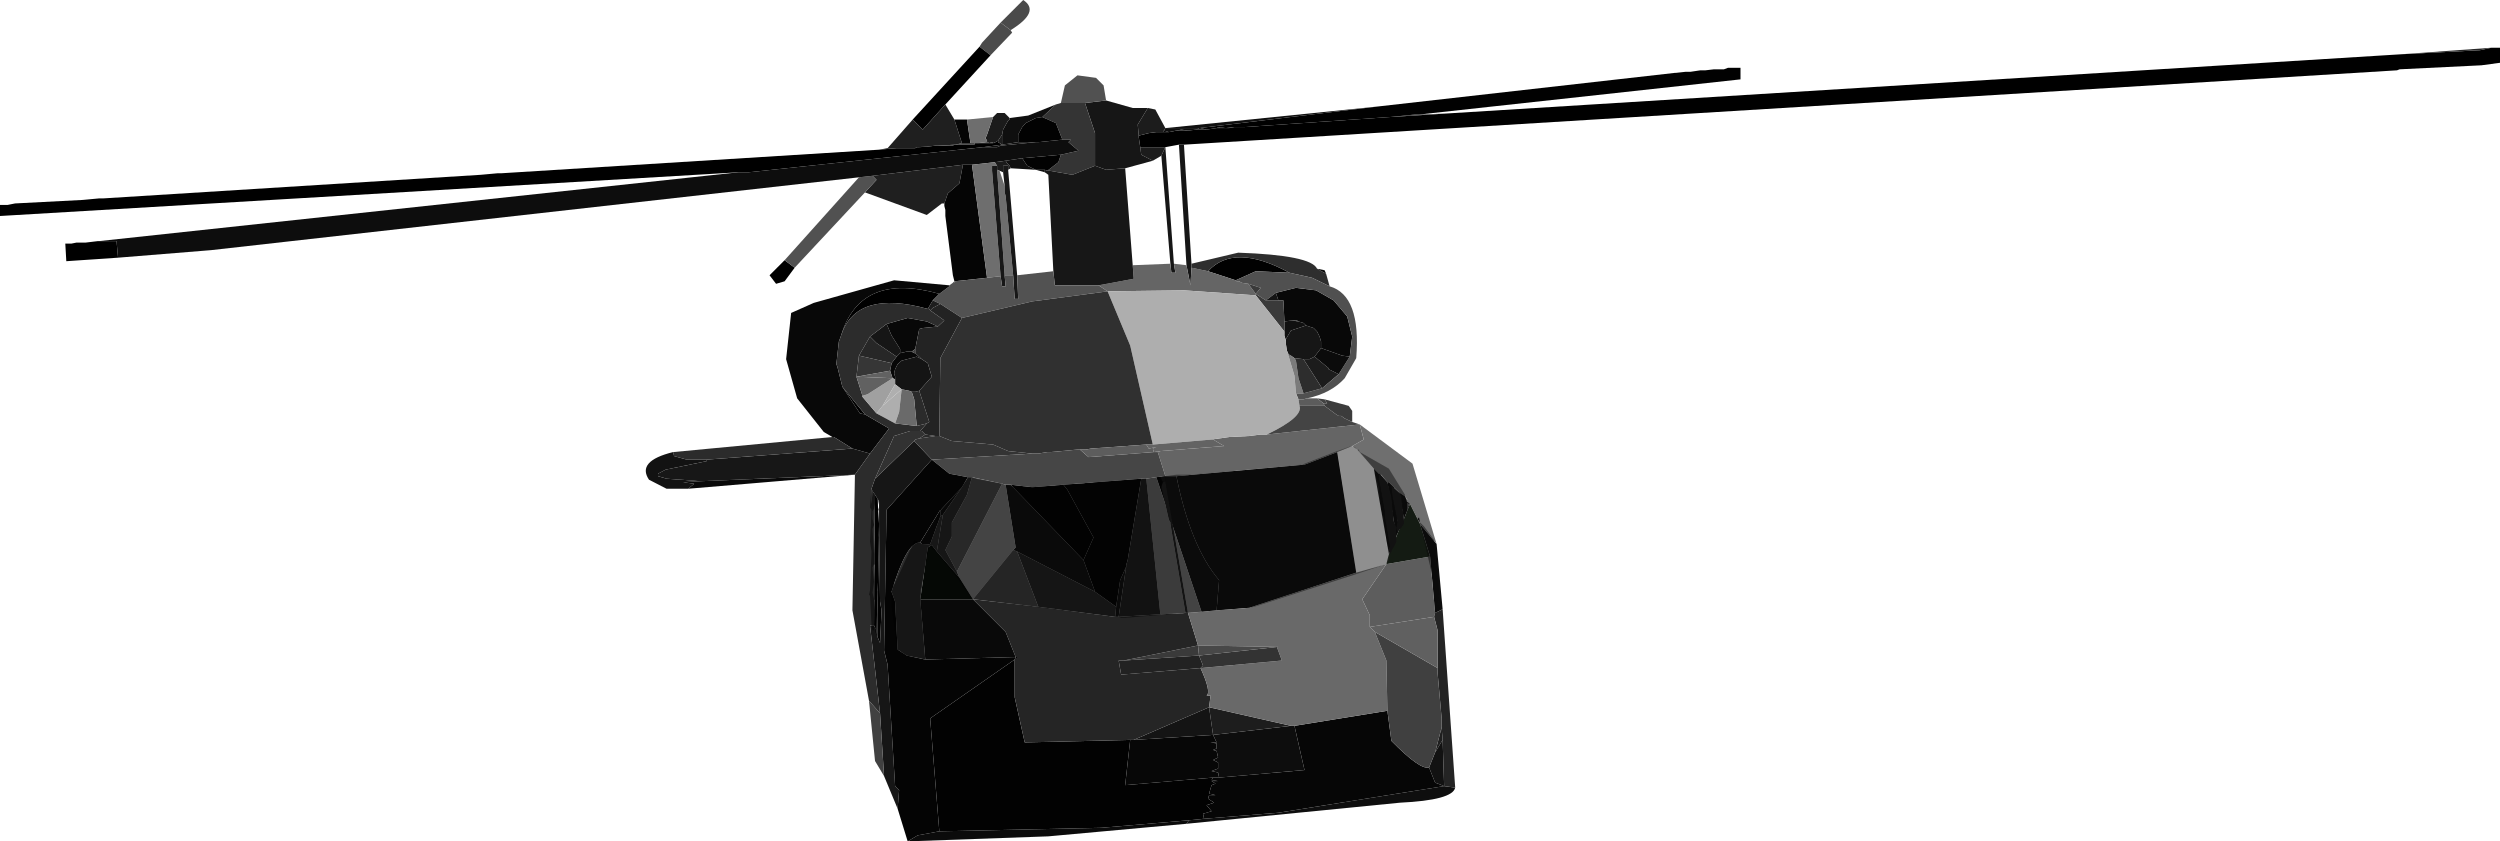 <?xml version="1.0" encoding="UTF-8" standalone="no"?>
<svg xmlns:xlink="http://www.w3.org/1999/xlink" height="83.75px" width="248.85px" xmlns="http://www.w3.org/2000/svg">
  <g transform="matrix(1.0, 0.0, 0.0, 1.0, 118.75, 60.15)">
    <path d="M-21.25 -55.5 L-21.0 -55.9 -19.15 -57.9 -18.15 -57.15 -18.0 -56.9 -20.15 -54.65 -21.25 -55.5" fill="#4b4b4b" fill-rule="evenodd" stroke="none"/>
    <path d="M-19.15 -57.9 L-16.9 -60.15 Q-15.15 -59.0 -18.15 -57.15 L-19.15 -57.9" fill="#4a4a4a" fill-rule="evenodd" stroke="none"/>
    <path d="M129.25 -55.4 L130.1 -55.4 130.1 -53.9 128.25 -53.65 120.1 -53.25 119.85 -53.15 -0.9 -45.75 -1.4 -45.75 -2.75 -45.5 -5.25 -45.5 -5.4 -46.5 -5.4 -46.65 -4.4 -46.9 -3.65 -47.0 -3.0 -47.0 -2.4 -47.0 -1.65 -47.15 -0.5 -47.15 0.35 -47.25 1.35 -47.25 2.35 -47.4 2.75 -47.4 3.25 -47.4 3.6 -47.4 4.1 -47.5 5.1 -47.5 19.6 -48.5 25.2 -48.85 120.3 -54.75 128.1 -55.15 129.25 -55.4 M-39.65 -33.5 L-40.65 -32.15 -41.5 -31.9 -42.15 -32.75 -40.65 -34.25 -39.65 -33.5 M-107.0 -34.5 L-112.15 -34.15 -112.25 -35.9 -111.65 -35.9 -111.15 -36.0 -110.25 -36.0 -109.0 -36.15 -108.9 -36.15 -107.15 -36.15 -107.0 -34.5 M-45.25 -43.0 L-118.75 -38.65 -118.75 -39.75 -118.0 -39.75 -117.25 -39.9 -110.5 -40.25 -108.9 -40.4 -108.5 -40.4 -70.9 -42.75 -69.25 -42.9 -68.9 -42.9 -31.25 -45.25 -29.5 -45.4 -27.65 -45.4 -27.5 -45.5 -27.25 -45.5 -26.45 -45.55 -25.65 -45.65 -25.4 -45.65 -24.0 -45.65 -23.65 -45.75 -21.75 -45.75 -21.75 -45.9 -21.4 -45.9 -20.25 -45.9 -19.9 -45.9 -19.65 -46.0 -19.4 -46.15 -19.4 -46.0 -19.0 -45.75 -20.9 -45.5 -44.25 -43.0 -45.25 -43.0 M-27.9 -48.25 L-21.25 -55.5 -20.15 -54.65 -24.65 -49.75 -26.9 -47.25 -27.9 -48.25 M-35.0 -26.85 Q-33.05 -33.1 -25.25 -30.9 L-25.9 -30.25 -26.4 -29.4 Q-33.45 -31.35 -35.0 -26.85 M-32.65 -18.9 L-33.15 -19.0 -34.9 -21.65 -32.65 -18.9" fill="#000000" fill-rule="evenodd" stroke="none"/>
    <path d="M-24.75 -39.9 L-25.0 -39.9 -26.5 -38.75 -32.65 -41.0 -31.5 -42.25 -31.9 -42.65 -22.9 -43.75 -23.25 -41.9 -24.4 -40.9 -24.75 -39.9 M-30.4 -45.4 L-27.9 -48.25 -26.9 -47.25 -24.65 -49.75 -23.75 -48.25 -23.0 -45.9 -23.65 -45.75 -25.4 -45.65 -25.65 -45.65 -26.45 -45.55 -27.5 -45.5 -27.65 -45.4 -29.5 -45.4 -30.4 -45.4 M24.75 12.25 L24.85 13.5 24.1 14.75 24.75 12.25" fill="#1f1f1f" fill-rule="evenodd" stroke="none"/>
    <path d="M3.25 -47.4 L2.75 -47.4 2.6 -47.5 3.25 -47.4 M1.35 -47.25 L0.35 -47.25 0.6 -47.4 0.75 -47.4 1.35 -47.25 M-0.5 -47.15 L-1.65 -47.15 -1.15 -47.25 -0.5 -47.15 M-2.4 -47.0 L-3.0 -47.0 -2.9 -47.15 -2.4 -47.0 M-31.25 -45.25 L-30.4 -45.4 -29.5 -45.4 -31.25 -45.25 M-19.65 -46.0 L-19.9 -45.9 -20.0 -46.0 -20.25 -45.9 -20.5 -46.0 -20.0 -46.0 -19.65 -46.0 M-27.5 -45.5 L-26.45 -45.55 -27.25 -45.5 -27.5 -45.5 M-29.5 -24.65 L-29.15 -25.0 -28.5 -25.15 -28.0 -25.15 -27.75 -25.0 -27.65 -25.0 -27.0 -24.4 -27.5 -24.65 -29.0 -24.25 -29.4 -23.9 -29.65 -23.4 -29.75 -23.0 -29.65 -22.65 -29.65 -22.4 -29.9 -22.5 -30.15 -23.25 -30.0 -24.0 -29.5 -24.65 M-6.25 13.5 L-5.9 13.5 2.0 13.0 2.35 13.75 1.75 13.75 2.35 13.85 2.35 14.35 2.0 14.5 2.35 14.6 2.5 15.25 2.0 15.5 2.5 15.75 2.5 16.35 1.85 16.6 2.5 16.75 2.6 17.25 2.0 17.25 -6.75 18.0 -6.25 13.5" fill="#070707" fill-rule="evenodd" stroke="none"/>
    <path d="M129.25 -55.4 L128.1 -55.15 120.3 -54.75 129.25 -55.4 M25.2 -48.85 L19.6 -48.5 22.1 -48.75 22.5 -48.75 25.2 -48.85 M4.1 -47.5 L3.6 -47.4 3.25 -47.4 4.1 -47.5 M2.75 -47.4 L2.35 -47.4 2.6 -47.5 2.75 -47.4 M-22.15 -45.9 L-21.75 -45.9 -21.75 -45.75 -23.65 -45.75 -23.0 -45.9 -22.15 -45.9 M-21.4 -45.9 L-20.5 -46.0 -20.25 -45.9 -20.0 -46.0 -19.9 -45.9 -20.25 -45.9 -21.4 -45.9 M-25.4 -45.65 L-23.65 -45.75 -24.0 -45.65 -25.4 -45.65 M-17.5 -5.25 L-9.75 -1.25 -7.65 0.25 -7.75 1.25 -15.4 0.25 -17.5 -5.25" fill="#282828" fill-rule="evenodd" stroke="none"/>
    <path d="M19.6 -48.5 L5.1 -47.5 4.1 -47.5 3.25 -47.4 2.6 -47.5 2.35 -47.4 1.35 -47.25 0.75 -47.4 0.6 -47.4 18.4 -49.55 48.0 -52.9 48.1 -52.9 49.0 -53.0 49.5 -53.0 50.5 -53.15 51.0 -53.15 51.85 -53.25 52.85 -53.25 53.25 -53.4 54.5 -53.4 54.5 -52.25 22.5 -48.75 22.1 -48.75 19.6 -48.5 M9.6 -33.0 L6.25 -33.15 4.25 -32.25 1.5 -33.15 Q4.1 -36.0 9.6 -33.0" fill="#010101" fill-rule="evenodd" stroke="none"/>
    <path d="M-23.9 -32.0 L-23.75 -32.15 -23.75 -32.0 -23.9 -32.0 M-2.75 -47.4 L18.4 -49.55 0.6 -47.4 -2.75 -47.4 M9.1 -27.15 L9.1 -28.15 9.85 -28.25 10.5 -28.15 11.0 -28.0 11.25 -27.75 9.75 -27.25 9.25 -26.4 9.25 -26.25 9.1 -26.75 9.1 -27.15 M9.5 -24.9 L9.75 -24.75 9.5 -24.75 9.5 -24.9 M-15.65 -46.0 L-19.15 -45.65 -19.5 -45.5 -20.9 -45.5 -19.0 -45.75 -17.4 -46.0 -15.65 -46.0" fill="#101010" fill-rule="evenodd" stroke="none"/>
    <path d="M-3.0 -47.0 L-3.65 -47.0 -4.4 -46.9 -5.4 -46.65 -5.5 -47.75 -4.5 -49.4 -3.75 -49.25 -2.75 -47.4 -2.9 -47.15 -3.0 -47.0 M-5.25 -45.5 L-2.75 -45.5 -3.15 -44.65 -4.0 -44.15 -5.15 -44.75 -5.25 -45.5 M14.5 -22.9 L12.85 -21.5 11.0 -24.4 11.6 -24.4 12.1 -24.65 13.5 -23.5 13.5 -23.4 14.5 -22.9" fill="#1c1c1c" fill-rule="evenodd" stroke="none"/>
    <path d="M-5.4 -46.65 L-5.4 -46.5 -5.25 -45.5 -5.15 -44.75 -4.0 -44.15 -6.75 -43.4 -8.65 -43.25 -9.75 -43.65 -9.75 -46.9 -10.75 -49.9 -8.65 -50.15 -6.0 -49.4 -4.5 -49.4 -5.5 -47.75 -5.4 -46.65 M-1.4 -45.75 L-0.9 -45.75 -0.15 -33.9 -0.15 -33.5 -0.25 -31.75 -0.65 -33.75 -1.4 -45.75 M-29.4 20.35 L-30.75 17.1 -31.15 10.85 -32.15 2.1 -31.75 2.1 -31.5 2.6 -31.5 2.75 -31.4 3.25 -31.15 3.85 -31.0 0.6 -31.15 -0.25 -31.25 -8.0 -31.25 -10.25 -31.4 -10.5 -31.65 -10.9 -31.9 -11.25 -32.0 -11.5 -31.65 -12.5 -27.75 -16.25 -26.0 -14.4 -30.5 -9.4 -30.75 4.6 -30.4 6.0 -29.65 18.1 -29.25 18.5 -29.4 20.35 M9.25 -26.25 L9.25 -26.4 9.75 -27.25 11.25 -27.75 12.0 -27.5 12.35 -27.15 12.6 -26.65 12.75 -26.15 12.75 -25.5 12.1 -24.65 11.6 -24.4 11.0 -24.4 10.1 -24.5 9.75 -24.75 9.5 -24.9 9.35 -25.25 9.25 -25.9 9.25 -26.25 M-2.25 -33.9 L-3.15 -44.65 -2.75 -45.5 -1.9 -33.9 -1.75 -33.0 -2.15 -33.0 -2.25 -33.9 M-32.15 -26.65 L-30.5 -27.9 -30.0 -26.75 -29.15 -25.4 -29.15 -25.0 -29.5 -24.65 -31.5 -26.0 -32.15 -26.65" fill="#161616" fill-rule="evenodd" stroke="none"/>
    <path d="M-32.65 -41.0 L-39.65 -33.5 -40.65 -34.25 -33.25 -42.5 -31.9 -42.65 -31.5 -42.25 -32.65 -41.0 M-13.15 -49.9 L-12.75 -51.65 -11.5 -52.65 -9.65 -52.4 -8.9 -51.65 -8.65 -50.15 -10.75 -49.9 -13.15 -49.9" fill="#515151" fill-rule="evenodd" stroke="none"/>
    <path d="M-13.65 -49.75 L-13.15 -49.9 -10.75 -49.9 -9.75 -46.9 -9.75 -43.65 -12.0 -42.75 -14.25 -43.15 -14.5 -43.15 -13.4 -44.0 -13.15 -44.75 -11.4 -45.15 -12.4 -46.0 -12.15 -46.25 -13.0 -46.25 -13.65 -47.9 -15.0 -48.5 -13.65 -49.75 M-25.25 -16.75 L-24.0 -16.25 -19.9 -15.9 -18.4 -15.25 -16.0 -15.0 -26.0 -14.4 -27.75 -16.25 -27.65 -16.4 -27.25 -16.5 -25.65 -16.75 -25.25 -16.75" fill="#343434" fill-rule="evenodd" stroke="none"/>
    <path d="M0.35 -47.25 L-0.5 -47.15 -1.15 -47.25 -1.65 -47.15 -2.4 -47.0 -2.9 -47.15 -2.75 -47.4 0.6 -47.4 0.35 -47.25 M24.25 -6.0 L24.85 0.5 24.1 0.85 23.6 -4.75 22.6 -8.0 24.25 -6.0 M-33.25 -42.5 L-97.75 -35.25 -107.0 -34.5 -107.15 -36.15 -108.9 -36.15 -45.25 -43.0 -44.25 -43.0 -20.9 -45.5 -19.5 -45.5 -19.15 -45.65 -15.65 -46.0 -15.4 -46.0 -13.0 -46.25 -12.15 -46.25 -12.4 -46.0 -11.4 -45.15 -13.15 -44.75 -17.0 -44.4 -18.65 -44.15 -19.75 -44.0 -22.0 -43.75 -22.9 -43.75 -31.9 -42.65 -33.25 -42.5 M2.6 17.25 L2.5 16.75 1.85 16.6 2.5 16.35 2.5 15.75 2.0 15.5 2.5 15.25 2.35 14.6 2.0 14.5 2.35 14.35 2.35 13.85 1.75 13.75 2.35 13.75 2.0 13.0 9.75 12.1 10.1 12.1 11.1 16.5 2.6 17.25" fill="#0d0d0d" fill-rule="evenodd" stroke="none"/>
    <path d="M-18.25 -48.4 L-16.4 -48.65 -13.65 -49.75 -15.0 -48.5 -15.65 -48.4 -16.65 -47.9 -17.0 -47.5 -17.4 -46.75 -17.4 -46.0 -19.0 -45.75 -19.0 -46.75 -18.9 -47.25 -18.4 -48.15 -18.25 -48.25 -18.25 -48.4 M-14.75 -43.0 L-15.65 -43.25 -18.15 -43.4 -18.25 -43.65 -18.5 -43.9 -18.65 -44.15 -17.0 -44.4 -16.5 -43.65 -15.65 -43.25 -14.75 -43.25 -14.75 -43.0" fill="#0f0f0f" fill-rule="evenodd" stroke="none"/>
    <path d="M14.35 -15.15 L16.25 -3.15 5.6 0.35 2.35 0.6 2.6 -2.4 Q-0.25 -5.75 -1.65 -12.75 L11.1 -13.9 14.35 -15.15 M19.35 -12.15 L19.5 -12.15 20.0 -11.65 20.5 -7.4 20.25 -6.75 19.35 -12.15 M-13.15 -44.75 L-13.4 -44.0 -14.5 -43.15 -14.75 -43.25 -15.65 -43.25 -16.5 -43.65 -17.0 -44.4 -13.15 -44.75 M-15.0 -48.5 L-13.65 -47.9 -13.0 -46.25 -15.4 -46.0 -15.65 -46.0 -17.4 -46.0 -17.4 -46.75 -17.0 -47.5 -16.65 -47.9 -15.65 -48.4 -15.0 -48.5 M-32.0 -11.5 L-31.9 -11.25 -32.0 -10.0 -32.0 -11.5 M-31.65 -10.9 L-31.4 -10.5 -31.25 -8.0 -31.35 -2.3 -31.5 2.6 -31.75 2.1 -31.65 -10.9 M-17.75 5.5 L-17.75 9.25 -16.75 13.75 -6.25 13.5 -6.75 18.0 2.0 17.25 1.85 17.5 2.5 17.6 1.85 17.6 2.25 17.85 1.85 18.0 1.6 18.85 2.25 19.0 1.6 19.0 1.5 19.35 2.1 19.75 1.35 20.0 1.85 20.6 1.0 20.85 1.1 21.35 -0.4 21.5 -9.15 22.25 -25.25 22.6 -26.15 11.5 -26.15 11.35 -17.75 5.5" fill="#020202" fill-rule="evenodd" stroke="none"/>
    <path d="M-19.4 -46.15 L-19.0 -46.75 -19.0 -45.75 -19.4 -46.0 -19.4 -46.15 M9.75 12.1 L2.0 13.0 1.6 10.25 9.75 12.1" fill="#1d1d1d" fill-rule="evenodd" stroke="none"/>
    <path d="M-19.9 -48.5 L-19.5 -48.9 -18.75 -48.9 -18.25 -48.4 -18.25 -48.25 -18.4 -48.15 -18.9 -47.25 -19.0 -46.75 -19.4 -46.15 -19.65 -46.0 -20.0 -46.0 -20.5 -46.0 -20.5 -46.15 -20.65 -46.4 -20.5 -46.75 -19.9 -48.5 M-18.15 -43.4 L-18.4 -43.25 -18.4 -43.65 -18.9 -43.65 -18.9 -43.0 -19.25 -43.15 -19.5 -43.25 -19.5 -43.65 -19.75 -44.0 -18.65 -44.15 -18.5 -43.9 -18.25 -43.65 -18.15 -43.4" fill="#1b1b1b" fill-rule="evenodd" stroke="none"/>
    <path d="M-23.75 -32.15 L-23.9 -32.75 -24.65 -38.65 -24.65 -39.25 -24.75 -39.65 -24.75 -39.9 -24.4 -40.9 -23.25 -41.9 -22.9 -43.75 -22.0 -43.75 -20.5 -32.5 -23.75 -32.15 M-23.75 -48.25 L-22.5 -48.25 -22.15 -45.9 -23.0 -45.9 -23.75 -48.25" fill="#050505" fill-rule="evenodd" stroke="none"/>
    <path d="M-22.5 -48.25 L-19.9 -48.5 -20.5 -46.75 -20.65 -46.4 -20.5 -46.15 -20.5 -46.0 -21.4 -45.9 -21.75 -45.9 -22.15 -45.9 -22.5 -48.25 M21.1 -10.75 L21.35 -10.4 21.25 -10.4 21.1 -10.75 M-17.9 -32.75 L-18.75 -32.75 -19.5 -43.25 -19.25 -43.15 -18.75 -41.65 -18.75 -41.0 -18.65 -40.65 -17.9 -32.75 M-19.15 -32.65 L-20.5 -32.5 -22.0 -43.75 -19.75 -44.0 -19.5 -43.65 -20.0 -43.65 -20.0 -43.15 -19.15 -32.65" fill="#6e6e6e" fill-rule="evenodd" stroke="none"/>
    <path d="M4.25 -32.25 L4.35 -32.15 4.6 -32.15 4.85 -32.0 5.5 -31.9 6.25 -30.9 6.25 -30.75 -0.9 -31.25 -8.5 -31.15 -9.4 -31.75 -5.9 -32.4 -6.0 -33.75 -2.25 -33.9 -2.15 -33.0 -1.75 -33.0 -1.9 -33.9 -0.65 -33.75 -0.25 -31.75 -0.15 -33.5 1.5 -33.15 4.25 -32.25 M15.85 -15.75 L14.35 -15.15 11.1 -13.9 -1.65 -12.75 -2.75 -12.75 -3.5 -15.15 -3.25 -15.25 3.1 -15.75 2.0 -16.4 1.85 -16.4 3.6 -16.65 5.6 -16.75 6.75 -16.9 7.35 -16.9 16.6 -17.9 17.0 -16.4 15.85 -15.75" fill="#656565" fill-rule="evenodd" stroke="none"/>
    <path d="M-6.75 -43.4 L-6.0 -33.75 -5.9 -32.4 -9.4 -31.75 -13.75 -31.75 -13.9 -33.15 -14.4 -42.75 -14.75 -43.0 -14.75 -43.25 -14.5 -43.15 -14.25 -43.15 -12.0 -42.75 -9.75 -43.65 -8.65 -43.25 -6.75 -43.4 M-18.4 -43.25 L-17.5 -32.75 -17.4 -30.4 -17.75 -30.4 -17.9 -32.75 -18.65 -40.65 -18.75 -41.0 -18.75 -41.65 -18.9 -43.0 -18.9 -43.65 -18.4 -43.65 -18.4 -43.25 M-18.75 -32.75 L-18.65 -31.65 -19.0 -31.65 -19.15 -32.65 -20.0 -43.15 -20.0 -43.65 -19.5 -43.65 -19.5 -43.25 -18.75 -32.75 M-33.9 -15.5 L-32.15 -15.0 -33.65 -12.9 -49.0 -12.25 -52.4 -12.5 -53.25 -12.75 -53.25 -13.0 -52.5 -13.4 -48.4 -14.25 -48.4 -14.4 -33.9 -15.5" fill="#171717" fill-rule="evenodd" stroke="none"/>
    <path d="M-24.25 -31.75 L-23.9 -32.0 -23.75 -32.0 -23.75 -32.15 -20.5 -32.5 -19.15 -32.65 -19.0 -31.65 -18.65 -31.65 -18.75 -32.75 -17.9 -32.75 -17.75 -30.4 -17.4 -30.4 -17.5 -32.75 -13.9 -33.15 -13.75 -31.75 -9.4 -31.75 -8.5 -31.15 -16.0 -30.15 -23.0 -28.5 -25.15 -29.9 -25.9 -30.25 -25.25 -30.9 -24.25 -31.65 -24.25 -31.75" fill="#525252" fill-rule="evenodd" stroke="none"/>
    <path d="M-0.15 -33.9 L4.5 -35.0 Q11.75 -34.75 12.35 -33.4 L13.25 -32.9 13.6 -31.65 11.85 -32.5 9.6 -33.0 Q4.1 -36.0 1.5 -33.15 L-0.15 -33.5 -0.15 -33.9" fill="#2e2e2e" fill-rule="evenodd" stroke="none"/>
    <path d="M12.35 -33.4 L13.1 -33.25 13.25 -32.9 12.35 -33.4 M-35.9 -16.65 L-36.75 -17.15 -39.4 -20.5 -40.5 -24.4 -40.0 -29.0 -37.75 -30.0 -29.75 -32.25 -24.25 -31.75 -24.25 -31.65 -25.25 -30.9 Q-33.05 -33.1 -35.0 -26.85 L-35.1 -26.55 -35.25 -26.15 -35.5 -23.9 -35.4 -23.65 -34.9 -21.65 -33.15 -19.0 -32.65 -18.9 -30.25 -17.5 -32.15 -15.0 -33.9 -15.5 -35.75 -16.65 -35.9 -16.65 M8.25 -31.0 L10.25 -31.5 12.25 -31.25 14.0 -30.25 15.35 -28.65 15.85 -26.65 15.6 -24.65 14.85 -24.75 12.75 -25.5 12.75 -26.15 12.6 -26.65 12.35 -27.15 12.0 -27.5 11.25 -27.75 11.0 -28.0 10.5 -28.15 10.35 -28.25 9.85 -28.25 9.1 -28.15 9.0 -30.25 8.5 -30.25 8.25 -31.0 M-29.15 -25.0 L-29.15 -25.4 -30.0 -26.75 -30.5 -27.9 -28.4 -28.5 -26.5 -28.15 -25.4 -27.65 -26.9 -27.5 -27.25 -27.4 -27.65 -25.4 -28.0 -25.15 -28.5 -25.15 -29.15 -25.0" fill="#080808" fill-rule="evenodd" stroke="none"/>
    <path d="M13.6 -31.65 Q16.75 -30.75 16.25 -24.5 L15.1 -22.5 Q13.75 -21.0 11.35 -20.5 L11.0 -20.4 10.5 -20.4 10.25 -21.0 11.0 -21.0 12.85 -21.5 14.5 -22.9 15.6 -24.65 15.85 -26.65 15.35 -28.65 14.0 -30.25 12.25 -31.25 10.25 -31.5 8.25 -31.0 7.25 -30.25 6.25 -30.9 6.75 -31.5 5.5 -31.9 4.85 -32.0 4.6 -32.15 4.35 -32.15 4.25 -32.25 6.25 -33.15 9.6 -33.0 11.85 -32.5 13.6 -31.65 M-19.0 -12.0 L-23.5 -3.25 -24.65 -5.4 -24.0 -6.75 -24.0 -8.15 -22.5 -10.9 -22.0 -12.65 -19.0 -12.0" fill="#505050" fill-rule="evenodd" stroke="none"/>
    <path d="M5.5 -31.9 L6.75 -31.5 6.25 -30.9 7.25 -30.25 8.5 -30.25 9.0 -30.25 9.1 -28.15 9.1 -27.15 6.25 -30.75 6.25 -30.9 5.5 -31.9 M-6.9 5.6 L0.5 4.1 0.6 5.1 -6.9 5.6" fill="#3a3a3a" fill-rule="evenodd" stroke="none"/>
    <path d="M10.25 -21.0 L10.5 -20.4 10.6 -19.75 Q11.0 -18.65 7.35 -16.9 L6.75 -16.9 5.6 -16.75 3.6 -16.65 1.85 -16.4 -4.0 -15.9 -6.25 -25.75 -8.5 -31.15 -0.9 -31.25 6.25 -30.75 9.1 -27.15 9.1 -26.75 9.25 -26.25 9.25 -25.9 9.35 -25.25 9.5 -24.9 9.5 -24.75 10.1 -22.75 10.25 -21.0 M-29.65 -18.0 L-31.5 -19.0 -30.9 -19.75 -29.0 -21.4 -29.25 -19.15 -29.65 -18.0" fill="#aeaeae" fill-rule="evenodd" stroke="none"/>
    <path d="M-51.75 -15.15 L-35.9 -16.65 -35.75 -16.65 -33.9 -15.5 -48.4 -14.4 -50.4 -14.4 -51.65 -14.75 -51.75 -15.15 M-28.0 -21.15 L-27.65 -21.15 -27.25 -21.25 -26.25 -18.15 -26.5 -18.0 -27.5 -17.75 -27.75 -20.4 -28.0 -21.15" fill="#2b2b2b" fill-rule="evenodd" stroke="none"/>
    <path d="M-50.25 -11.5 L-52.4 -11.5 -54.15 -12.4 Q-55.4 -14.25 -51.75 -15.15 L-51.65 -14.75 -50.4 -14.4 -48.4 -14.4 -48.4 -14.25 -52.5 -13.4 -53.25 -13.0 -53.25 -12.75 -52.4 -12.5 -49.0 -12.25 -50.75 -12.15 -49.65 -12.0 -50.25 -11.5 M-17.9 -5.4 L-17.65 -5.65 -18.65 -11.9 -18.15 -11.9 -10.9 -4.4 -9.75 -1.25 -17.5 -5.25 -17.9 -5.4 M-7.65 0.25 L-7.25 -2.4 -6.65 -3.75 -7.4 1.25 -7.75 1.25 -7.65 0.25 M25.0 18.1 L24.1 17.75 23.5 16.25 24.1 14.75 24.85 13.5 25.0 18.1" fill="#121212" fill-rule="evenodd" stroke="none"/>
    <path d="M-32.25 9.6 L-33.9 0.6 -33.65 -12.9 -32.15 -15.0 -30.25 -17.5 -32.65 -18.9 -34.9 -21.65 -35.4 -23.65 -35.5 -23.9 -35.25 -26.15 -35.1 -26.55 -35.0 -26.85 Q-33.45 -31.35 -26.4 -29.4 L-26.25 -29.4 -26.15 -29.25 -24.75 -28.25 -25.4 -27.65 -26.5 -28.15 -28.4 -28.5 -30.5 -27.9 -32.15 -26.65 -33.25 -24.75 -33.5 -22.65 -32.9 -20.75 -32.9 -20.65 -31.5 -19.0 -29.65 -18.0 -27.5 -17.75 -26.5 -18.0 -27.15 -17.25 -28.15 -17.25 -29.75 -16.75 -31.65 -12.5 -32.0 -11.5 -32.0 -10.0 -31.9 -11.25 -31.65 -10.9 -31.75 2.1 -32.15 2.1 -31.15 10.85 -32.25 9.6 M-31.4 3.25 L-31.5 2.75 -31.5 2.6 -31.35 -2.3 -31.4 3.25 M-27.15 -6.15 L-27.0 -6.0 -26.15 -6.0 -25.15 -8.75 -24.9 -8.9 -25.5 -5.25 -26.0 -5.9 -26.4 -5.65 -27.15 -0.5 -26.65 5.5 -28.5 5.1 -29.4 4.5 -29.65 -0.25 -30.0 -1.25 Q-28.5 -6.25 -27.15 -6.15" fill="#2c2c2c" fill-rule="evenodd" stroke="none"/>
    <path d="M-26.15 -29.25 L-26.25 -29.4 -26.4 -29.4 -25.9 -30.25 -25.15 -29.9 -25.9 -29.5 -26.15 -29.25" fill="#1e1e1e" fill-rule="evenodd" stroke="none"/>
    <path d="M-0.65 21.85 L-14.4 23.1 -28.4 23.6 -27.4 23.0 -25.25 22.6 -9.15 22.25 -0.4 21.5 -0.65 21.85 M15.6 -24.65 L14.5 -22.9 13.5 -23.4 13.5 -23.5 12.1 -24.65 12.75 -25.5 14.85 -24.75 15.6 -24.65" fill="#0b0b0b" fill-rule="evenodd" stroke="none"/>
    <path d="M10.5 -28.15 L9.85 -28.25 10.35 -28.25 10.5 -28.15 M-32.15 -26.65 L-31.5 -26.0 -29.5 -24.65 -30.0 -24.0 -33.25 -24.75 -32.15 -26.65" fill="#272727" fill-rule="evenodd" stroke="none"/>
    <path d="M7.25 -30.25 L8.25 -31.0 8.5 -30.25 7.25 -30.25 M-29.65 -22.4 L-29.65 -22.65 -29.75 -23.0 -29.65 -23.4 -29.4 -23.9 -29.0 -24.25 -27.5 -24.65 -27.0 -24.4 -26.4 -24.0 -26.0 -22.65 -27.25 -21.25 -27.65 -21.15 -28.0 -21.15 -28.25 -21.25 -29.0 -21.4 -29.65 -21.9 -29.65 -22.4 M-5.9 13.5 L1.6 10.25 2.0 13.0 -5.9 13.5" fill="#141414" fill-rule="evenodd" stroke="none"/>
    <path d="M-25.4 -27.65 L-24.75 -28.25 -26.15 -29.25 -25.9 -29.5 -25.15 -29.9 -23.0 -28.5 -25.15 -24.5 -25.25 -16.75 -25.65 -16.75 -26.65 -16.9 -27.0 -17.25 -27.15 -17.25 -26.5 -18.0 -26.25 -18.15 -27.25 -21.25 -26.0 -22.65 -26.4 -24.0 -27.0 -24.4 -27.65 -25.0 -27.65 -25.4 -27.25 -27.4 -26.9 -27.5 -25.4 -27.65" fill="#232323" fill-rule="evenodd" stroke="none"/>
    <path d="M-23.0 -28.5 L-16.0 -30.15 -8.5 -31.15 -6.25 -25.75 -4.0 -15.9 -4.65 -15.9 -10.15 -15.5 -10.65 -15.4 -11.25 -15.4 -11.5 -15.4 -14.15 -15.15 -14.5 -15.15 -15.4 -15.0 -16.0 -15.0 -18.4 -15.25 -19.9 -15.9 -24.0 -16.25 -25.25 -16.75 -25.15 -24.5 -23.0 -28.5" fill="#303030" fill-rule="evenodd" stroke="none"/>
    <path d="M1.85 -16.4 L2.0 -16.4 3.1 -15.75 -3.25 -15.25 -3.9 -15.15 -4.0 -15.5 -3.65 -15.65 -4.4 -15.5 -4.65 -15.9 -4.0 -15.9 1.85 -16.4" fill="#636363" fill-rule="evenodd" stroke="none"/>
    <path d="M15.85 -18.15 L16.6 -17.9 7.35 -16.9 Q11.0 -18.65 10.6 -19.75 L13.1 -19.75 14.25 -18.9 14.5 -18.75 14.75 -18.75 15.1 -18.5 15.85 -18.15" fill="#444444" fill-rule="evenodd" stroke="none"/>
    <path d="M13.1 -20.4 L15.5 -19.75 15.85 -19.25 15.85 -18.15 15.1 -18.5 14.75 -18.75 14.5 -18.75 14.25 -18.9 13.1 -19.75 13.0 -20.0 13.35 -20.0 13.1 -20.4" fill="#3c3c3c" fill-rule="evenodd" stroke="none"/>
    <path d="M12.35 -20.5 L13.1 -20.4 13.35 -20.0 13.0 -20.0 12.35 -20.5" fill="#434343" fill-rule="evenodd" stroke="none"/>
    <path d="M11.35 -20.5 L12.35 -20.5 13.0 -20.0 13.1 -19.75 10.6 -19.75 10.5 -20.4 11.0 -20.4 11.35 -20.5" fill="#5c5c5c" fill-rule="evenodd" stroke="none"/>
    <path d="M-33.5 -22.65 L-33.25 -24.75 -30.0 -24.0 -30.15 -23.25 -33.5 -22.65" fill="#363636" fill-rule="evenodd" stroke="none"/>
    <path d="M-29.9 -22.5 L-33.5 -22.65 -30.15 -23.25 -29.9 -22.5" fill="#626262" fill-rule="evenodd" stroke="none"/>
    <path d="M-27.65 -25.0 L-27.75 -25.0 -28.0 -25.15 -27.65 -25.4 -27.65 -25.0" fill="#424242" fill-rule="evenodd" stroke="none"/>
    <path d="M11.0 -21.0 L10.25 -21.0 10.1 -22.75 9.5 -24.75 9.75 -24.75 10.1 -24.5 10.25 -24.25 10.5 -22.5 11.0 -21.0" fill="#7b7b7b" fill-rule="evenodd" stroke="none"/>
    <path d="M12.85 -21.5 L11.0 -21.0 10.5 -22.5 10.25 -24.25 10.1 -24.5 11.0 -24.4 12.85 -21.5" fill="#2d2d2d" fill-rule="evenodd" stroke="none"/>
    <path d="M-29.65 -22.4 L-29.65 -21.9 -30.9 -19.75 -31.5 -19.0 -32.9 -20.65 -32.9 -20.75 -32.4 -20.9 -29.9 -22.5 -29.65 -22.4" fill="#a0a0a0" fill-rule="evenodd" stroke="none"/>
    <path d="M-32.9 -20.75 L-33.5 -22.65 -29.9 -22.5 -32.4 -20.9 -32.9 -20.75" fill="#616161" fill-rule="evenodd" stroke="none"/>
    <path d="M-29.65 -21.9 L-29.0 -21.4 -30.9 -19.75 -29.65 -21.9" fill="#afafaf" fill-rule="evenodd" stroke="none"/>
    <path d="M-29.0 -21.4 L-28.25 -21.25 -28.0 -21.15 -27.75 -20.4 -27.5 -17.75 -29.65 -18.0 -29.25 -19.15 -29.0 -21.4" fill="#6a6a6a" fill-rule="evenodd" stroke="none"/>
    <path d="M-27.15 -17.25 L-27.0 -17.25 -26.65 -16.9 -27.25 -16.5 -27.65 -16.4 -27.75 -16.25 -31.65 -12.5 -29.75 -16.75 -28.15 -17.25 -27.15 -17.25" fill="#323232" fill-rule="evenodd" stroke="none"/>
    <path d="M-26.65 -16.9 L-25.65 -16.75 -27.25 -16.5 -26.65 -16.9 M-23.5 -3.25 L-23.25 -2.65 -25.5 -5.25 -24.9 -8.9 -23.0 -11.65 -22.4 -12.65 -22.0 -12.65 -22.5 -10.9 -24.0 -8.15 -24.0 -6.75 -24.65 -5.4 -23.5 -3.25" fill="#2a2a2a" fill-rule="evenodd" stroke="none"/>
    <path d="M-3.5 -15.15 L-2.75 -12.75 -3.65 -12.65 -4.65 -12.5 -5.15 -12.5 -12.9 -11.9 -16.0 -11.65 -18.15 -11.9 -18.65 -11.9 -19.0 -12.0 -22.0 -12.65 -22.4 -12.65 -24.25 -13.0 -26.0 -14.4 -16.0 -15.0 -15.4 -15.0 -14.5 -15.15 -14.15 -15.15 -11.5 -15.4 -11.25 -15.4 -10.4 -14.65 -3.9 -15.15 -3.5 -15.15" fill="#464646" fill-rule="evenodd" stroke="none"/>
    <path d="M-3.25 -15.25 L-3.5 -15.15 -3.9 -15.15 -10.4 -14.65 -11.25 -15.4 -10.65 -15.4 -10.15 -15.5 -4.65 -15.9 -4.4 -15.5 -3.65 -15.65 -4.0 -15.5 -3.9 -15.15 -3.25 -15.25 M19.25 -4.0 L23.6 -4.75 24.1 0.85 24.0 1.25 17.6 2.25 17.6 1.1 16.85 -0.5 19.25 -4.0" fill="#5d5d5d" fill-rule="evenodd" stroke="none"/>
    <path d="M16.6 -17.9 L21.85 -14.0 24.25 -6.0 22.6 -8.0 21.6 -10.0 21.5 -9.75 21.35 -10.0 21.25 -10.4 21.35 -10.4 21.1 -10.75 20.5 -11.15 20.0 -11.65 19.5 -12.15 19.35 -12.15 18.75 -12.9 18.6 -12.9 18.0 -13.5 16.35 -15.4 15.85 -15.75 17.0 -16.4 16.6 -17.9" fill="#6f6f6f" fill-rule="evenodd" stroke="none"/>
    <path d="M19.25 -4.0 L19.5 -5.0 19.75 -5.5 20.25 -6.75 20.5 -7.4 21.0 -8.5 21.35 -9.4 21.5 -9.75 21.6 -10.0 22.6 -8.0 23.6 -4.75 19.25 -4.0" fill="#141b13" fill-rule="evenodd" stroke="none"/>
    <path d="M21.35 -10.0 L21.5 -9.75 21.35 -9.4 21.35 -10.0 M-0.5 0.85 L0.5 4.1 -6.9 5.6 -7.4 5.6 -7.15 7.0 0.75 6.35 Q1.85 8.75 1.35 9.1 L1.75 9.1 1.6 10.25 -5.9 13.5 -6.25 13.5 -16.75 13.75 -17.75 9.25 -17.75 5.5 -17.65 5.25 -18.65 2.75 -21.9 -0.5 -15.4 0.25 -7.75 1.25 -7.4 1.25 -3.25 1.0 -0.5 0.85" fill="#252525" fill-rule="evenodd" stroke="none"/>
    <path d="M20.5 -11.15 L21.1 -10.75 21.25 -10.4 21.35 -10.0 21.35 -9.4 21.0 -8.5 20.5 -11.15 M-31.25 -8.0 L-31.15 -0.25 -31.0 0.6 -31.15 3.85 -31.4 3.25 -31.35 -2.3 -31.25 -8.0 M-18.15 -11.9 L-16.0 -11.65 -12.9 -11.9 -12.5 -11.4 -9.9 -6.65 -10.9 -4.4 -18.15 -11.9" fill="#030303" fill-rule="evenodd" stroke="none"/>
    <path d="M-28.4 23.6 L-29.4 20.35 -29.25 18.5 -29.65 18.1 -30.4 6.0 -30.75 4.6 -30.5 -9.4 -26.0 -14.4 -24.25 -13.0 -22.4 -12.65 -23.0 -11.65 -25.0 -9.5 -25.15 -9.3 -25.15 -9.4 -27.15 -6.15 Q-28.5 -6.25 -30.0 -1.25 L-29.65 -0.25 -29.4 4.5 -28.5 5.1 -26.65 5.5 -17.65 5.25 -17.75 5.5 -26.15 11.35 -26.15 11.5 -25.25 22.6 -27.4 23.0 -28.4 23.6 M19.5 -5.0 L18.0 -13.5 18.6 -12.9 19.75 -5.5 19.5 -5.0 M-2.75 -12.75 L-1.65 -12.75 Q-0.25 -5.75 2.6 -2.4 L2.35 0.6 0.85 0.75 -3.65 -12.65 -2.75 -12.75 M-12.9 -11.9 L-5.15 -12.5 -6.5 -4.4 -6.65 -3.9 -6.65 -3.75 -7.25 -2.4 -7.65 0.25 -9.75 -1.25 -10.9 -4.4 -9.9 -6.65 -12.5 -11.4 -12.9 -11.9" fill="#040404" fill-rule="evenodd" stroke="none"/>
    <path d="M-33.65 -12.9 L-50.25 -11.5 -49.65 -12.0 -50.75 -12.15 -49.0 -12.25 -33.65 -12.9 M-21.9 -0.5 L-18.65 2.75 -17.65 5.25 -26.65 5.5 -27.15 -0.5 -21.9 -0.5" fill="#090909" fill-rule="evenodd" stroke="none"/>
    <path d="M-30.75 17.1 L-31.65 15.6 -32.25 9.6 -31.15 10.85 -30.75 17.1" fill="#414141" fill-rule="evenodd" stroke="none"/>
    <path d="M-19.0 -12.0 L-18.65 -11.9 -17.65 -5.65 -17.9 -5.4 -21.9 -0.5 -23.25 -2.65 -23.5 -3.25 -19.0 -12.0" fill="#888888" fill-rule="evenodd" stroke="none"/>
    <path d="M-4.65 -12.5 L-3.65 -12.65 0.85 0.75 -0.5 0.85 -3.25 1.0 -4.65 -12.5" fill="#767676" fill-rule="evenodd" stroke="none"/>
    <path d="M-5.15 -12.5 L-4.65 -12.5 -3.25 1.0 -7.4 1.25 -6.65 -3.75 -6.65 -3.9 -6.5 -4.4 -5.15 -12.5 M0.75 6.35 L-7.15 7.0 -7.4 5.6 -6.9 5.6 0.6 5.1 1.0 6.1 0.75 6.35" fill="#222222" fill-rule="evenodd" stroke="none"/>
    <path d="M26.1 18.25 Q25.85 19.5 20.6 19.75 L-0.65 21.85 -0.4 21.5 1.1 21.35 8.5 20.75 25.0 18.1 26.1 18.25 M-25.15 -9.3 L-25.0 -9.5 -23.0 -11.65 -24.9 -8.9 -25.15 -8.75 -25.15 -9.3" fill="#0e0e0e" fill-rule="evenodd" stroke="none"/>
    <path d="M-27.15 -6.15 L-25.15 -9.4 -25.15 -9.3 -25.15 -8.75 -26.15 -6.0 -27.0 -6.0 -27.15 -6.15 M2.6 17.25 L11.1 16.5 10.1 12.1 19.35 10.6 19.75 13.6 Q22.6 16.5 23.5 16.25 L24.1 17.75 25.0 18.1 8.5 20.75 1.1 21.35 1.0 20.85 1.85 20.6 1.35 20.0 2.1 19.75 1.5 19.35 1.6 19.0 2.25 19.0 1.6 18.85 1.85 18.0 2.25 17.85 1.85 17.6 2.5 17.6 1.85 17.5 2.0 17.25 2.6 17.25" fill="#060606" fill-rule="evenodd" stroke="none"/>
    <path d="M-23.25 -2.65 L-21.9 -0.5 -27.15 -0.5 -26.4 -5.65 -26.0 -5.9 -25.5 -5.25 -23.25 -2.65" fill="#050805" fill-rule="evenodd" stroke="none"/>
    <path d="M-21.9 -0.5 L-17.9 -5.4 -17.5 -5.25 -15.4 0.25 -21.9 -0.5" fill="#494949" fill-rule="evenodd" stroke="none"/>
    <path d="M16.25 -3.15 L19.25 -4.0 16.85 -0.5 17.6 1.1 17.6 2.25 18.1 2.75 19.25 5.6 19.35 10.6 10.1 12.1 9.75 12.1 1.6 10.25 1.75 9.1 1.35 9.1 Q1.85 8.75 0.75 6.35 L8.85 5.6 8.35 4.25 0.5 4.1 -0.5 0.85 0.85 0.75 2.35 0.6 5.6 0.35 16.25 -3.15" fill="#696969" fill-rule="evenodd" stroke="none"/>
    <path d="M24.85 0.5 L26.1 18.25 25.0 18.1 24.85 13.5 24.75 12.25 24.75 11.35 24.35 6.85 24.35 6.35 24.35 2.6 24.0 1.25 24.1 0.85 24.85 0.5" fill="#242424" fill-rule="evenodd" stroke="none"/>
    <path d="M23.5 16.25 Q22.6 16.5 19.75 13.6 L19.35 10.6 19.25 5.6 18.1 2.75 24.35 6.35 24.35 6.85 24.75 11.35 24.75 12.25 24.1 14.75 23.5 16.25" fill="#404040" fill-rule="evenodd" stroke="none"/>
    <path d="M24.0 1.25 L24.35 2.6 24.35 6.35 18.1 2.75 17.6 2.25 24.0 1.25" fill="#606060" fill-rule="evenodd" stroke="none"/>
    <path d="M8.35 4.25 L8.85 5.6 0.75 6.35 1.0 6.1 0.6 5.1 8.35 4.25" fill="#333333" fill-rule="evenodd" stroke="none"/>
    <path d="M0.5 4.1 L8.35 4.25 0.6 5.1 0.5 4.1" fill="#484848" fill-rule="evenodd" stroke="none"/>
    <path d="M14.35 -15.25 L15.75 -15.75 16.1 -15.65 16.35 -15.4 16.5 -15.4 16.6 -15.15 18.0 -13.5 18.5 -11.75 18.75 -9.15 19.0 -8.65 19.25 -5.9 19.5 -5.5 19.5 -5.0 19.5 -4.4 19.25 -4.0 16.25 -3.0 14.35 -15.25" fill="#242424" fill-opacity="0.51" fill-rule="evenodd" stroke="none"/>
    <path d="M16.6 -15.15 L19.5 -13.5 21.1 -10.9 21.1 -10.75 21.25 -10.4 21.35 -10.4 21.25 -10.25 21.35 -10.0 21.6 -10.0 21.25 -9.15 21.1 -8.9 21.0 -8.5 20.75 -10.5 20.75 -10.75 20.5 -11.15 19.85 -11.75 19.75 -11.75 19.5 -11.65 19.75 -11.65 19.85 -10.75 20.35 -8.25 20.25 -7.65 20.35 -7.15 20.25 -6.75 20.25 -7.65 20.0 -8.25 19.75 -10.75 19.5 -11.65 19.35 -12.15 18.6 -13.0 18.5 -13.0 18.5 -12.5 19.1 -9.15 19.1 -8.65 19.6 -5.75 19.5 -5.5 19.25 -5.9 19.0 -8.65 18.75 -9.15 18.5 -11.75 18.0 -13.5 16.6 -15.15 M19.6 -5.0 L19.5 -5.0 19.5 -5.5 19.6 -5.0 M16.25 -3.0 L6.1 0.25 5.6 0.35 5.1 0.35 -0.5 0.85 -2.75 -12.25 -2.75 -12.75 -1.65 -12.9 -0.25 -12.9 3.75 -13.25 4.1 -13.25 10.85 -13.9 14.35 -15.25 16.25 -3.0" fill="#121212" fill-opacity="0.51" fill-rule="evenodd" stroke="none"/>
    <path d="M-3.25 -12.65 L-2.75 -12.75 -2.75 -12.25 -3.0 -12.15 -3.25 -12.65 M24.6 0.25 L24.35 0.0 24.5 -1.0 24.6 0.25" fill="#0c0c0c" fill-rule="evenodd" stroke="none"/>
    <path d="M-0.75 0.85 L-6.75 1.35 -7.15 1.35 -7.4 1.25 -7.75 1.25 -21.75 -0.5 -22.0 -0.5 -23.0 -1.9 -23.0 -2.0 -25.5 -5.15 -25.65 -5.25 -26.25 -5.75 -26.25 -5.9 -25.5 -7.9 -25.5 -8.65 -25.4 -8.9 -25.25 -9.15 -25.15 -9.4 -25.0 -9.5 -22.5 -12.4 -22.4 -12.65 -22.0 -12.65 -21.65 -12.5 -19.0 -12.0 -18.15 -11.75 -17.75 -11.75 -16.65 -11.65 -13.9 -11.75 -12.9 -11.9 -10.25 -12.0 -9.75 -12.15 -4.65 -12.5 -3.65 -12.65 -3.25 -12.65 -3.0 -12.15 -3.15 -11.65 -2.4 -8.4 -2.25 -8.15 -2.25 -8.0 -0.75 0.85" fill="#030303" fill-opacity="0.51" fill-rule="evenodd" stroke="none"/>
    <path d="M-26.25 -5.75 L-27.15 -1.25 -26.65 5.5 -27.15 5.35 -28.65 5.1 -29.25 4.6 -29.5 4.5 -29.5 4.1 -30.0 0.25 -30.0 -1.25 -29.9 -1.9 -29.75 -1.9 -28.15 -5.4 -28.0 -5.65 -27.75 -6.4 -27.15 -6.15 -27.0 -6.0 -26.25 -5.9 -26.25 -5.75 M-31.65 -10.9 L-31.65 -10.0 -31.5 -10.65 -31.25 -10.25 -31.4 -9.75 -31.25 -9.4 -31.4 -9.25 -31.4 -7.0 -31.25 -6.65 -31.4 -3.4 -31.5 -2.9 -31.5 -1.5 -31.4 -1.25 -31.4 3.25 -31.5 3.0 -31.65 2.75 -31.75 0.6 -31.75 2.6 -31.9 2.6 -32.0 2.1 -32.15 -0.9 -32.25 -0.9 -32.15 -1.4 -32.0 -5.25 -32.15 -6.25 -32.0 -9.4 -32.15 -9.65 -32.0 -11.5 -31.9 -11.25 -31.65 -10.9 M-31.65 -10.0 L-31.75 -9.5 -31.9 -9.25 -31.9 -8.5 -31.75 -7.9 -31.9 -7.5 -31.75 -5.0 -31.65 -6.65 -31.5 -7.15 -31.65 -10.0 M-31.75 -2.25 L-31.65 -3.9 -31.75 -4.0 -31.9 -3.65 -31.75 -2.25 -31.9 -1.15 -31.75 -0.5 -31.75 0.6 -31.65 -0.4 -31.75 -0.5 -31.75 -2.25" fill="#000000" fill-opacity="0.51" fill-rule="evenodd" stroke="none"/>
    <path d="M21.25 -10.25 Q21.45 -10.1 21.6 -10.0 L21.35 -10.0 21.25 -10.25 M21.0 -8.5 L21.0 -8.0 20.75 -7.65 20.5 -7.4 20.35 -7.15 20.25 -7.65 20.35 -8.25 19.85 -10.75 19.75 -11.65 19.5 -11.65 19.75 -11.75 19.85 -11.75 20.5 -11.15 20.75 -10.75 20.75 -10.5 21.0 -8.5 M20.25 -6.75 L20.25 -6.25 20.1 -5.9 19.85 -5.5 19.75 -5.25 19.6 -5.0 19.5 -5.5 19.6 -5.75 19.1 -8.65 19.1 -9.15 18.5 -12.5 18.5 -13.0 18.6 -13.0 19.35 -12.15 19.5 -11.65 19.75 -10.75 20.0 -8.25 20.25 -7.65 20.25 -6.75" fill="#121212" fill-rule="evenodd" stroke="none"/>
    <path d="M-0.5 0.85 L-0.75 0.85 -2.25 -8.0 -2.25 -8.15 -2.4 -8.4 -3.15 -11.65 -3.0 -12.15 -2.75 -12.25 -0.5 0.85" fill="#131313" fill-rule="evenodd" stroke="none"/>
    <path d="M22.5 -8.65 L22.6 -8.15 22.35 -8.5 22.5 -8.65" fill="#0a0a0a" fill-rule="evenodd" stroke="none"/>
    <path d="M24.6 0.25 L24.6 0.5 24.1 0.85 23.85 -2.75 22.6 -8.0 22.6 -8.15 23.0 -7.75 24.0 -6.4 24.1 -5.65 24.1 -5.0 24.25 -2.9 24.35 -2.75 24.5 -1.5 24.5 -1.0 24.35 0.0 24.6 0.25" fill="#0a0a0a" fill-opacity="0.51" fill-rule="evenodd" stroke="none"/>
    <path d="M24.25 -2.9 L24.1 -5.0 24.25 -4.65 24.35 -3.25 24.25 -2.9" fill="#0b0b0b" fill-rule="evenodd" stroke="none"/>
  </g>
</svg>
